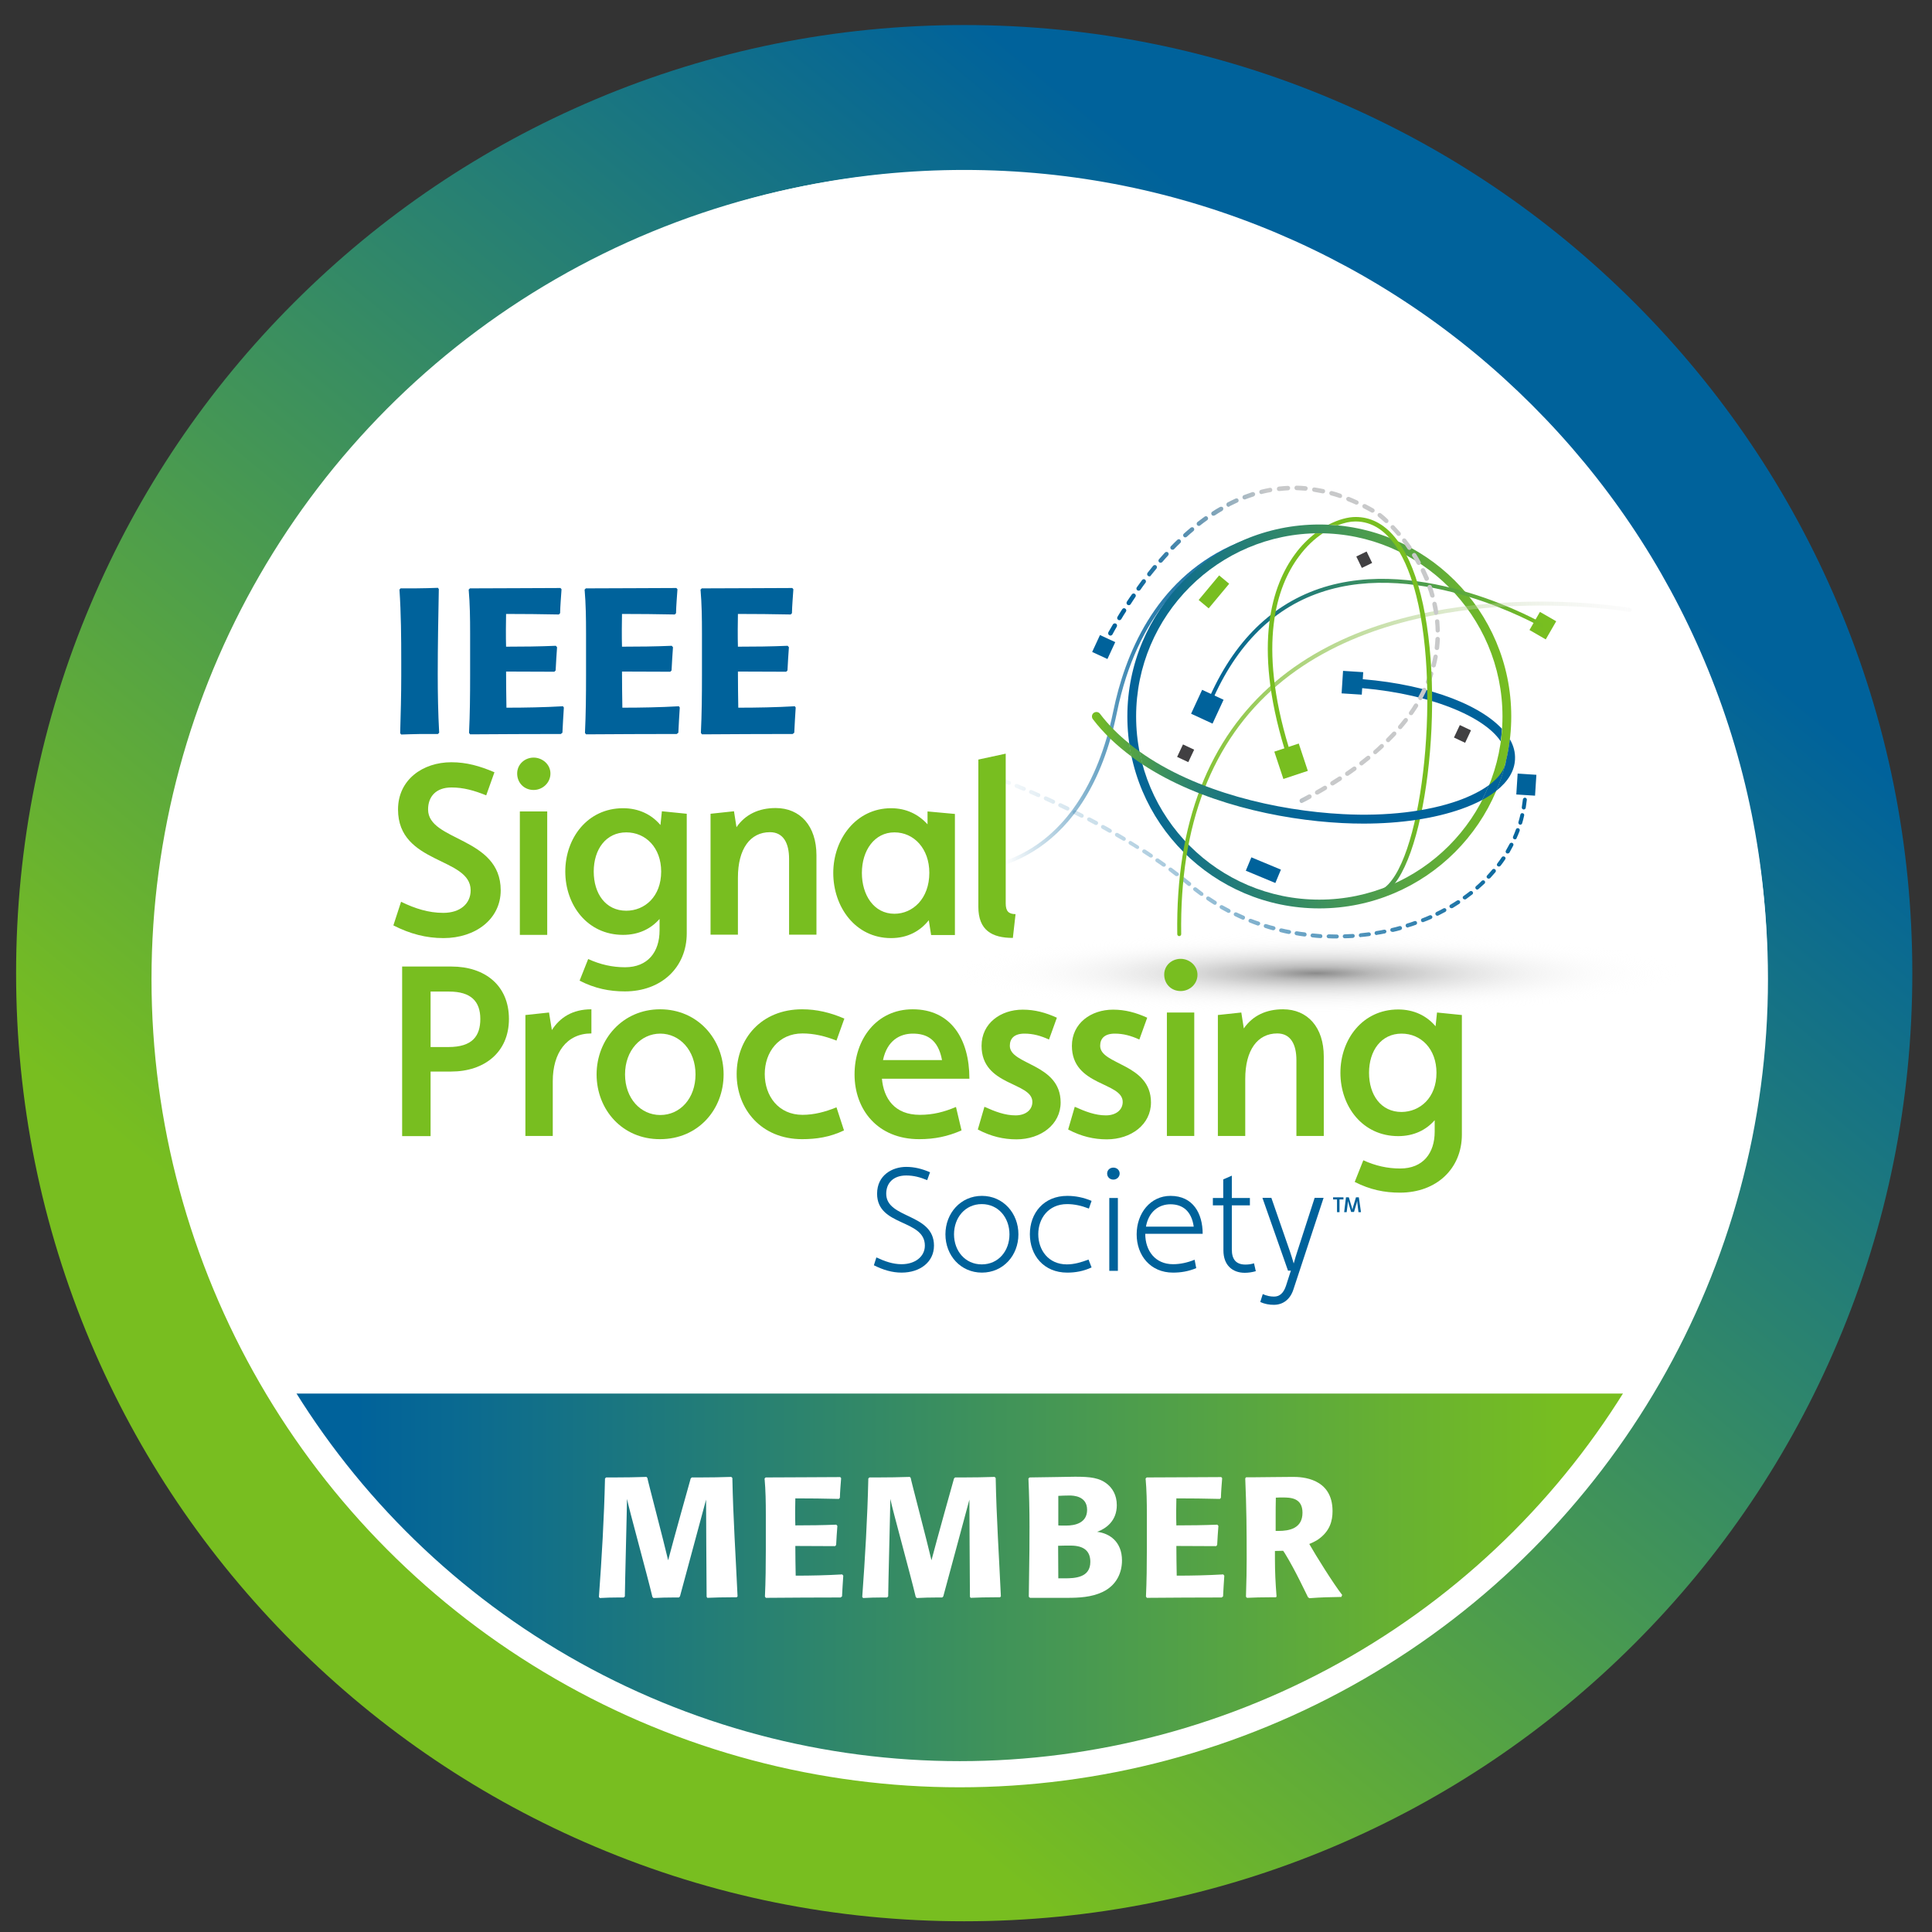<?xml version="1.0" encoding="utf-8"?>
<!-- Generator: Adobe Illustrator 27.1.1, SVG Export Plug-In . SVG Version: 6.00 Build 0)  -->
<svg version="1.1" xmlns="http://www.w3.org/2000/svg" xmlns:xlink="http://www.w3.org/1999/xlink" x="0px" y="0px"
	 viewBox="0 0 1080 1080" style="enable-background:new 0 0 1080 1080;" xml:space="preserve">
<rect x="0" y="0" width="1080" height="1080" fill="#333333" stroke="none"/>
<style type="text/css">
	.st0{fill:#FFFFFF;}
	.st1{fill:url(#SVGID_1_);}
	.st2{fill:url(#SVGID_00000009588577004847179760000005572134521017429180_);}
	.st3{fill:#00629B;}
	.st4{fill:#78BE20;}
	.st5{fill:none;}
	.st6{fill:url(#SVGID_00000111159473764410256920000006952070166341323665_);}
	.st7{fill:url(#SVGID_00000107566537392000410830000013420061612917022613_);}
	.st8{fill:url(#SVGID_00000085224064466424016660000013640509302646395053_);}
	.st9{opacity:0.5;fill:url(#SVGID_00000050640813593408976830000007337628246802390180_);}
	.st10{fill:url(#SVGID_00000098214779739985573600000004785025169250997398_);}
	.st11{fill:#414042;}
	.st12{fill:url(#SVGID_00000163032575577027448850000010589644384656267931_);}
	.st13{fill:url(#SVGID_00000157267888965578229150000003275002804189737348_);}
	.st14{fill:url(#SVGID_00000131336190172793209820000017680483826116723085_);}
	.st15{fill:url(#SVGID_00000054952090755180497370000004764461671182276015_);}
	.st16{fill:url(#SVGID_00000076593427908860185150000016518101045518151341_);}
	.st17{fill:url(#SVGID_00000045589689865604036990000000310422266354297497_);}
	.st18{fill:url(#SVGID_00000145754241559486579870000018127981461171681453_);}
	.st19{fill:url(#SVGID_00000026144172343273520480000006510246828199057086_);}
	.st20{fill:url(#SVGID_00000144297244276203382770000012939968342915315590_);}
	.st21{fill:url(#SVGID_00000132047342932197106740000018331619249800530324_);}
	.st22{fill:url(#SVGID_00000003796765431516383770000005424021973063781053_);}
	.st23{fill:url(#SVGID_00000127037994274205940520000006200576647800961977_);}
	.st24{fill:none;stroke:#FFFFFF;stroke-width:14.62;stroke-miterlimit:10;}
</style>
<g id="Layer_1">
	<circle class="st0" cx="536.5" cy="547.3" r="478.5"/>
	<linearGradient id="SVGID_1_" gradientUnits="userSpaceOnUse" x1="198.996" y1="904.995" x2="875.291" y2="904.995">
		<stop  offset="0" style="stop-color:#00629B"/>
		<stop  offset="1" style="stop-color:#78BE20"/>
	</linearGradient>
	<polygon class="st1" points="827,947 527,1031 239,935 135,779 975,779 	"/>
	
		<linearGradient id="SVGID_00000147942801372541269560000010774214531805147818_" gradientUnits="userSpaceOnUse" x1="804.527" y1="223.646" x2="300.528" y2="831.644">
		<stop  offset="0" style="stop-color:#00629B"/>
		<stop  offset="1" style="stop-color:#78BE20"/>
	</linearGradient>
	<path style="fill:url(#SVGID_00000147942801372541269560000010774214531805147818_);" d="M539,1074c-71.5,0-141-14-206.3-41.7
		c-63.1-26.7-119.8-64.9-168.5-113.6S77.3,813.4,50.6,750.3C23,684.9,9,615.5,9,544c0-71.5,14-141,41.7-206.3
		c26.7-63.1,64.9-119.8,113.6-168.5S269.6,82.3,332.7,55.6C398,28,467.4,14,539,14c71.5,0,141,14,206.3,41.7
		c63.1,26.7,119.8,64.9,168.5,113.6s86.9,105.4,113.6,168.5C1055,403,1069,472.4,1069,544c0,71.5-14,141-41.7,206.3
		c-26.7,63.1-64.9,119.8-113.6,168.5s-105.4,86.9-168.5,113.6C679.9,1060,610.5,1074,539,1074z M539,95
		c-60.6,0-119.4,11.9-174.8,35.3c-53.5,22.6-101.5,55-142.7,96.2s-73.6,89.3-96.2,142.7C101.9,424.6,90,483.4,90,544
		s11.9,119.4,35.3,174.8c22.6,53.5,55,101.5,96.2,142.7s89.3,73.6,142.7,96.2C419.6,981.1,478.4,993,539,993
		c60.6,0,119.4-11.9,174.8-35.3c53.5-22.6,101.5-55,142.7-96.2s73.6-89.3,96.2-142.7C976.1,663.4,988,604.6,988,544
		c0-60.6-11.9-119.4-35.3-174.8c-22.6-53.5-55-101.5-96.2-142.7s-89.3-73.6-142.7-96.2C658.4,106.9,599.6,95,539,95z"/>
	<g>
		<path class="st0" d="M411.8,892.9h-3.1c-4.9,0-8.4,0.1-13.3,0.3l-0.4-0.6c-0.1-17.9-0.3-42.8-0.3-54.3
			c-0.8,3.2-14.2,52.5-14.6,54.1l-0.6,0.6h-2.7c-4.3,0-7.3,0.1-11.5,0.3l-0.6-0.6c-2.9-12.3-13.2-49.5-14.2-54.8
			c0,3.9-1.2,50-1.2,54.5l-0.6,0.6h-3c-3.8,0-6.6,0.1-10.4,0.3l-0.5-0.6c1.6-22.1,2.9-43.8,3.4-66.2l0.6-0.6h4.8
			c6.6,0,11.2-0.1,17.8-0.3l0.5,0.6c-0.1,0.4,9.2,35.6,11.6,46c2.9-11.1,12.1-44,12.6-45.7l0.6-0.6h4.8c6.4,0,10.9-0.1,17.3-0.3
			l0.6,0.6c0.4,21.7,1.9,44.3,2.9,66.2L411.8,892.9z"/>
		<path class="st0" d="M471.4,880.8c-0.3,3.9-0.5,8-0.7,11.6l-0.8,0.6c-13.9,0-27.8,0.1-41.8,0.2l-0.5-0.7
			c0.4-8.7,0.5-17.5,0.5-26.3v-19.7c0-6.7-0.1-13.4-0.7-20l0.6-0.6c10.4,0,35.4-0.2,41.7-0.2l0.5,0.6c-0.3,3.9-0.6,7.3-0.7,11
			l-0.6,0.6c-8.2-0.2-16.2-0.3-24.3-0.3c0,1.8-0.1,4.4-0.1,7c0,3,0,6.1,0.1,8.1c7.7,0,15.3-0.1,22.9-0.4l0.6,0.7
			c-0.3,3.6-0.5,7.1-0.7,10.7l-0.6,0.6c-14-0.1-22.2-0.1-22.2-0.1c0,5.6,0.1,11.1,0.2,16.6c8.7,0,17.4-0.2,26-0.7L471.4,880.8z"/>
		<path class="st0" d="M559,892.9h-3.1c-4.9,0-8.4,0.1-13.3,0.3l-0.4-0.6c-0.1-17.9-0.3-42.8-0.3-54.3c-0.8,3.2-14.2,52.5-14.6,54.1
			l-0.6,0.6h-2.7c-4.3,0-7.3,0.1-11.5,0.3l-0.6-0.6c-2.9-12.3-13.2-49.5-14.2-54.8c0,3.9-1.2,50-1.2,54.5l-0.6,0.6h-3
			c-3.8,0-6.6,0.1-10.4,0.3l-0.5-0.6c1.6-22.1,2.9-43.8,3.4-66.2l0.6-0.6h4.8c6.6,0,11.2-0.1,17.8-0.3l0.5,0.6
			c-0.1,0.4,9.2,35.6,11.6,46c2.9-11.1,12.1-44,12.6-45.7l0.6-0.6h4.8c6.4,0,10.9-0.1,17.3-0.3l0.6,0.6c0.4,21.7,1.9,44.3,2.9,66.2
			L559,892.9z"/>
		<path class="st0" d="M575.1,892.6c0.4-24.6,0.4-32,0.4-39.3c0-8.9-0.2-17.9-0.6-26.8l0.6-0.6c4.6,0,22.5-0.4,25.4-0.4
			c8.5,0,13.8,0.5,18.3,4.3c2.6,2.2,5.1,5.9,5.1,11.6c0,8.8-6,13.1-11,14.9c6.9,0.8,13.9,5.5,13.9,16c0,6.7-2.9,13.8-10.8,17.6
			c-6.3,3-13.3,3.3-20,3.3h-20.6L575.1,892.6z M591.6,882.3h3.5c5.9,0,14.4-0.4,14.4-9.2c0-5.9-3.4-9.1-11-9.1c-2.1,0-4.9,0-7,0.1
			C591.5,867.5,591.6,876.2,591.6,882.3z M596.1,852.8c4.8,0,11.6-1.4,11.6-8.8c0-7.8-7.8-8-9.9-8s-4.2,0.1-6.2,0.2v16.5
			C591.6,852.8,593.8,852.8,596.1,852.8z"/>
		<path class="st0" d="M684.4,880.8c-0.3,3.9-0.5,8-0.7,11.6l-0.8,0.6c-13.9,0-27.8,0.1-41.8,0.2l-0.5-0.7
			c0.4-8.7,0.5-17.5,0.5-26.3v-19.7c0-6.7-0.1-13.4-0.7-20l0.6-0.6c10.4,0,35.4-0.2,41.7-0.2l0.5,0.6c-0.3,3.9-0.6,7.3-0.7,11
			l-0.6,0.6c-8.2-0.2-16.2-0.3-24.3-0.3c0,1.8-0.1,4.4-0.1,7c0,3,0,6.1,0.1,8.1c7.7,0,15.3-0.1,22.9-0.4l0.6,0.7
			c-0.3,3.6-0.5,7.1-0.7,10.7l-0.6,0.6c-14-0.1-22.2-0.1-22.2-0.1c0,5.6,0.1,11.1,0.2,16.6c8.7,0,17.4-0.2,26-0.7L684.4,880.8z"/>
		<path class="st0" d="M713.3,892.9h-3.8c-4.6,0-7.9,0.1-12.4,0.3l-0.6-0.6c0.3-9.4,0.4-15.3,0.4-21.2c0-16.6-0.1-28.4-0.8-45
			l0.5-0.6h5.2c4.8,0,14.2-0.2,21.1-0.2c4.6,0,22,0.5,22,19.1c0,5.4-1.4,11.4-8.4,16.1c-1.9,1.2-4,2-4.6,2.3
			c3.5,6.2,13.6,22.4,18.4,28.5l-0.5,1.1c-6.6,0.1-11.2,0.2-17.8,0.7l-0.8-0.5c-1-1.9-7-14.9-12.9-24.5l-1-1.5
			c-1.7,0-3.7,0.1-4.6,0.1v4.3c0,7.5,0.3,13.4,0.9,21.1L713.3,892.9z M713.1,855.8h1.5c6.2,0,13.5-1.4,13.5-10.2
			c0-8.3-6.7-8.5-11-8.5c-1.4,0-2.5,0-3.9,0.1c-0.1,4.2-0.1,7-0.1,11.1V855.8z"/>
	</g>
	<g>
		
			<rect x="847.4" y="433.4" transform="matrix(-6.394842e-02 0.998 -0.998 -6.394842e-02 1345.571 -384.875)" class="st3" width="11.7" height="10.5"/>
		
			<rect x="856.6" y="344.6" transform="matrix(-0.5 0.866 -0.866 -0.5 1596.656 -222.218)" class="st4" width="11.7" height="10.5"/>
		<path class="st5" d="M841.8,425.5c-0.2,0.9-0.4,1.7-0.6,2.6C841.5,427.2,841.7,426.4,841.8,425.5z"/>
		<g>
			
				<linearGradient id="SVGID_00000150812541805368700830000002207465698365191097_" gradientUnits="userSpaceOnUse" x1="610.389" y1="396.761" x2="846.974" y2="396.761">
				<stop  offset="0" style="stop-color:#78BE20"/>
				<stop  offset="6.368811e-02" style="stop-color:#5FAB3A"/>
				<stop  offset="0.165" style="stop-color:#3D915D"/>
				<stop  offset="0.269" style="stop-color:#227C78"/>
				<stop  offset="0.373" style="stop-color:#0F6E8C"/>
				<stop  offset="0.478" style="stop-color:#046597"/>
				<stop  offset="0.587" style="stop-color:#00629B"/>
				<stop  offset="1" style="stop-color:#00629B"/>
			</linearGradient>
			<path style="fill:url(#SVGID_00000150812541805368700830000002207465698365191097_);" d="M754.6,379.2c-1.4-0.1-2.5,1-2.6,2.4
				c-0.1,1.4,1,2.5,2.4,2.6c40,2.1,74.3,14.9,84.5,30.2c0.3-2.3,0.6-4.7,0.7-7C825.7,392.5,793.5,381.2,754.6,379.2z"/>
			
				<linearGradient id="SVGID_00000005248152495351662730000015862379715381154970_" gradientUnits="userSpaceOnUse" x1="525.907" y1="391.404" x2="737.576" y2="391.404">
				<stop  offset="0.17" style="stop-color:#00629B;stop-opacity:0"/>
				<stop  offset="0.521" style="stop-color:#00629B;stop-opacity:0.8"/>
				<stop  offset="1" style="stop-color:#00629B"/>
			</linearGradient>
			<path style="fill:url(#SVGID_00000005248152495351662730000015862379715381154970_);" d="M535.2,487.9c-5.1,0-8.2-0.5-8.4-0.5
				c-0.6-0.1-1-0.7-0.9-1.3s0.7-1,1.3-0.9c0.2,0,18.9,3.2,39.8-6c27.7-12.1,46.8-40.3,55.3-81.5c6.4-31.3,23-72.7,65.5-92.5
				c25.5-11.9,48.5-10.3,48.7-10.3c0.6,0,1.1,0.6,1,1.2c0,0.6-0.6,1.1-1.2,1c-0.2,0-22.8-1.5-47.7,10.1
				c-23,10.7-52.8,35.3-64.2,90.9C607.7,479.6,555.7,487.9,535.2,487.9z"/>
			
				<linearGradient id="SVGID_00000108302345676664805280000002065697301497066652_" gradientUnits="userSpaceOnUse" x1="630.147" y1="400.497" x2="844.811" y2="400.497">
				<stop  offset="0" style="stop-color:#00629B"/>
				<stop  offset="1" style="stop-color:#78BE20"/>
			</linearGradient>
			<path style="fill:url(#SVGID_00000108302345676664805280000002065697301497066652_);" d="M737.5,507.8
				c-59.2,0-107.3-48.1-107.3-107.3s48.1-107.3,107.3-107.3c59.2,0,107.3,48.1,107.3,107.3S796.7,507.8,737.5,507.8z M737.5,298.1
				c-56.4,0-102.4,45.9-102.4,102.4S681,502.9,737.5,502.9c56.4,0,102.4-45.9,102.4-102.4S793.9,298.1,737.5,298.1z"/>
			
				<radialGradient id="SVGID_00000031208013292312296920000017924122488906330035_" cx="-2012.315" cy="30.912" r="47.946" gradientTransform="matrix(4.385 0 0 0.491 9559.901 528.875)" gradientUnits="userSpaceOnUse">
				<stop  offset="0" style="stop-color:#181818"/>
				<stop  offset="0.142" style="stop-color:#717171"/>
				<stop  offset="0.213" style="stop-color:#848484;stop-opacity:0.918"/>
				<stop  offset="0.392" style="stop-color:#B0B0B0;stop-opacity:0.709"/>
				<stop  offset="0.565" style="stop-color:#D2D2D2;stop-opacity:0.508"/>
				<stop  offset="0.728" style="stop-color:#EBEBEB;stop-opacity:0.317"/>
				<stop  offset="0.877" style="stop-color:#FAFAFA;stop-opacity:0.143"/>
				<stop  offset="1" style="stop-color:#FFFFFF;stop-opacity:0"/>
			</radialGradient>
			
				<ellipse style="opacity:0.5;fill:url(#SVGID_00000031208013292312296920000017924122488906330035_);" cx="735.7" cy="544" rx="210.2" ry="23.5"/>
			
				<linearGradient id="SVGID_00000147214159345302715090000016656013053369278360_" gradientUnits="userSpaceOnUse" x1="673.833" y1="360.08" x2="863.573" y2="360.08">
				<stop  offset="0" style="stop-color:#00629B"/>
				<stop  offset="1" style="stop-color:#78BE20"/>
			</linearGradient>
			<path style="fill:url(#SVGID_00000147214159345302715090000016656013053369278360_);" d="M674.9,396.5c-0.1,0-0.3,0-0.4-0.1
				c-0.6-0.2-0.8-0.9-0.6-1.4c13.8-34.1,35.2-56.2,63.5-65.9c57.5-19.6,124.9,19.3,125.6,19.7c0.5,0.3,0.7,1,0.4,1.5
				c-0.3,0.5-1,0.7-1.5,0.4c-0.7-0.4-67.3-38.8-123.8-19.5c-27.7,9.4-48.7,31.2-62.2,64.6C675.8,396.3,675.4,396.5,674.9,396.5z"/>
			
				<rect x="667.8" y="388.2" transform="matrix(-0.42 0.908 -0.908 -0.42 1316.947 -52.154)" class="st3" width="14.7" height="13.2"/>
			
				<rect x="814" y="406.7" transform="matrix(-0.426 0.905 -0.905 -0.426 1537.123 -155.156)" class="st11" width="7.7" height="6.9"/>
			
				<rect x="659.2" y="417.6" transform="matrix(-0.426 0.905 -0.905 -0.426 1326.286 0.399)" class="st11" width="7.7" height="6.9"/>
			
				<rect x="759.1" y="309.7" transform="matrix(0.436 0.9 -0.9 0.436 711.704 -509.928)" class="st11" width="7.1" height="6.4"/>
			
				<rect x="713.9" y="418.5" transform="matrix(0.315 0.949 -0.949 0.315 898.293 -393.679)" class="st4" width="16.1" height="14.4"/>
			
				<rect x="669.7" y="326.8" transform="matrix(0.64 -0.768 0.768 0.64 -9.533 640.577)" class="st4" width="17.9" height="7.3"/>
			
				<rect x="697.9" y="482.3" transform="matrix(0.923 0.384 -0.384 0.923 240.561 -233.902)" class="st3" width="17.9" height="8.1"/>
			
				<linearGradient id="SVGID_00000147194535590437834740000007224766916819996601_" gradientUnits="userSpaceOnUse" x1="550.284" y1="478.215" x2="853.934" y2="478.215">
				<stop  offset="0" style="stop-color:#00629B;stop-opacity:0"/>
				<stop  offset="1" style="stop-color:#00629B"/>
			</linearGradient>
			<path style="fill:url(#SVGID_00000147194535590437834740000007224766916819996601_);" d="M746.7,524.6c-1.3,0-2.7,0-4-0.1
				c-0.6,0-1.1-0.5-1.1-1.1c0-0.6,0.5-1,1.2-1.1c1.3,0,2.6,0.1,4,0.1l0.5,0c0,0,0,0,0,0c0.6,0,1.1,0.5,1.1,1.1
				c0,0.6-0.5,1.1-1.1,1.1L746.7,524.6z M751.7,524.5c-0.6,0-1.1-0.5-1.1-1.1c0-0.6,0.5-1.1,1.1-1.1c1.5-0.1,3-0.1,4.4-0.2
				c0.6-0.1,1.2,0.4,1.2,1c0,0.6-0.4,1.1-1,1.2C754.8,524.4,753.2,524.5,751.7,524.5C751.7,524.5,751.7,524.5,751.7,524.5z
				 M738.2,524.4C738.2,524.4,738.2,524.4,738.2,524.4c-1.6-0.1-3.1-0.2-4.6-0.4c-0.6-0.1-1.1-0.6-1-1.2c0.1-0.6,0.6-1,1.2-1
				c1.5,0.1,3,0.3,4.4,0.4c0.6,0,1.1,0.6,1,1.2C739.3,523.9,738.8,524.4,738.2,524.4z M760.7,523.9c-0.6,0-1.1-0.4-1.1-1
				c-0.1-0.6,0.4-1.1,1-1.2c1.5-0.2,3-0.3,4.4-0.5c0.6-0.1,1.2,0.3,1.3,0.9c0.1,0.6-0.3,1.2-1,1.2c-1.5,0.2-3,0.4-4.5,0.5
				C760.7,523.9,760.7,523.9,760.7,523.9z M729.3,523.5c0,0-0.1,0-0.2,0c-1.5-0.2-3-0.4-4.5-0.7c-0.6-0.1-1-0.7-0.9-1.3
				c0.1-0.6,0.7-1,1.3-0.9c1.5,0.2,2.9,0.5,4.4,0.6c0.6,0.1,1,0.6,1,1.2C730.4,523.1,729.9,523.5,729.3,523.5z M769.5,522.7
				c-0.5,0-1-0.4-1.1-0.9c-0.1-0.6,0.3-1.2,0.9-1.3c1.5-0.2,2.9-0.5,4.4-0.8c0.6-0.1,1.2,0.3,1.3,0.8c0.1,0.6-0.3,1.2-0.9,1.3
				c-1.5,0.3-3,0.6-4.4,0.8C769.7,522.7,769.6,522.7,769.5,522.7z M720.5,522.1c-0.1,0-0.2,0-0.2,0c-1.5-0.3-2.9-0.6-4.4-1
				c-0.6-0.1-1-0.7-0.8-1.3c0.1-0.6,0.7-0.9,1.4-0.8c1.4,0.3,2.9,0.7,4.3,0.9c0.6,0.1,1,0.7,0.9,1.3
				C721.5,521.7,721,522.1,720.5,522.1z M778.3,520.9c-0.5,0-1-0.3-1.1-0.8c-0.1-0.6,0.2-1.2,0.8-1.3c1.4-0.3,2.9-0.7,4.3-1.1
				c0.6-0.2,1.2,0.2,1.4,0.8c0.2,0.6-0.2,1.2-0.8,1.4c-1.4,0.4-2.9,0.8-4.4,1.1C778.5,520.9,778.4,520.9,778.3,520.9z M711.8,520
				c-0.1,0-0.2,0-0.3,0c-1.5-0.4-2.9-0.8-4.3-1.3c-0.6-0.2-0.9-0.8-0.7-1.4c0.2-0.6,0.8-0.9,1.4-0.7c1.4,0.4,2.8,0.9,4.3,1.2
				c0.6,0.2,0.9,0.8,0.8,1.3C712.7,519.7,712.3,520,711.8,520z M786.9,518.5c-0.5,0-0.9-0.3-1.1-0.8c-0.2-0.6,0.1-1.2,0.7-1.4
				c1.4-0.4,2.8-0.9,4.2-1.4c0.6-0.2,1.2,0.1,1.4,0.7c0.2,0.6-0.1,1.2-0.7,1.4c-1.4,0.5-2.8,1-4.3,1.4
				C787.2,518.5,787.1,518.5,786.9,518.5z M703.2,517.4c-0.1,0-0.3,0-0.4-0.1c-1.4-0.5-2.8-1-4.2-1.6c-0.6-0.2-0.9-0.9-0.6-1.4
				c0.2-0.6,0.9-0.8,1.5-0.6c1.4,0.5,2.8,1.1,4.2,1.5c0.6,0.2,0.9,0.8,0.7,1.4C704.1,517.1,703.7,517.4,703.2,517.4z M795.4,515.5
				c-0.4,0-0.9-0.3-1-0.7c-0.2-0.6,0-1.2,0.6-1.4c1.4-0.5,2.7-1.1,4.1-1.7c0.6-0.3,1.2,0,1.5,0.5c0.3,0.6,0,1.2-0.6,1.5
				c-1.4,0.6-2.8,1.2-4.2,1.7C795.7,515.5,795.5,515.5,795.4,515.5z M694.9,514.1c-0.2,0-0.3,0-0.5-0.1c-1.4-0.6-2.7-1.2-4.1-1.9
				c-0.6-0.3-0.8-0.9-0.5-1.5c0.3-0.5,0.9-0.8,1.5-0.5c1.3,0.6,2.7,1.2,4,1.8c0.6,0.2,0.8,0.9,0.6,1.4
				C695.7,513.9,695.3,514.1,694.9,514.1z M803.5,511.9c-0.4,0-0.8-0.2-1-0.6c-0.3-0.5-0.1-1.2,0.5-1.5c1.3-0.6,2.6-1.3,3.9-2
				c0.5-0.3,1.2-0.1,1.5,0.4c0.3,0.5,0.1,1.2-0.4,1.5c-1.3,0.7-2.7,1.4-4,2.1C803.9,511.9,803.7,511.9,803.5,511.9z M686.8,510.3
				c-0.2,0-0.4,0-0.5-0.1c-1.3-0.7-2.6-1.4-4-2.2c-0.5-0.3-0.7-1-0.4-1.5c0.3-0.5,1-0.7,1.5-0.4c1.3,0.7,2.6,1.4,3.9,2.1
				c0.5,0.3,0.8,1,0.5,1.5C687.6,510.1,687.2,510.3,686.8,510.3z M811.4,507.7c-0.4,0-0.7-0.2-1-0.5c-0.3-0.5-0.2-1.2,0.4-1.5
				c1.3-0.8,2.5-1.5,3.7-2.3c0.5-0.3,1.2-0.2,1.6,0.3c0.3,0.5,0.2,1.2-0.3,1.5c-1.3,0.8-2.5,1.6-3.8,2.4
				C811.8,507.6,811.6,507.7,811.4,507.7z M679.1,505.8c-0.2,0-0.4-0.1-0.6-0.2c-1.3-0.8-2.5-1.6-3.8-2.5c-0.5-0.3-0.6-1-0.3-1.5
				c0.4-0.5,1-0.6,1.6-0.3c1.2,0.8,2.5,1.6,3.7,2.4c0.5,0.3,0.7,1,0.3,1.5C679.8,505.7,679.5,505.8,679.1,505.8z M818.8,502.8
				c-0.3,0-0.7-0.2-0.9-0.4c-0.4-0.5-0.3-1.2,0.2-1.5c1.2-0.9,2.4-1.7,3.5-2.6c0.5-0.4,1.2-0.3,1.6,0.2c0.4,0.5,0.3,1.2-0.2,1.5
				c-1.2,0.9-2.4,1.8-3.6,2.7C819.3,502.7,819.1,502.8,818.8,502.8z M671.7,500.8c-0.2,0-0.5-0.1-0.7-0.2c-1.2-0.9-2.4-1.8-3.6-2.7
				c-0.5-0.4-0.6-1.1-0.2-1.5c0.4-0.5,1.1-0.5,1.6-0.2c1.2,0.9,2.3,1.8,3.5,2.7c0.5,0.4,0.6,1.1,0.2,1.5
				C672.4,500.7,672.1,500.8,671.7,500.8z M825.8,497.3c-0.3,0-0.6-0.1-0.8-0.4c-0.4-0.5-0.4-1.1,0.1-1.5c1.1-1,2.2-1.9,3.2-3
				c0.4-0.4,1.2-0.4,1.6,0c0.4,0.4,0.4,1.1,0,1.5c-1.1,1-2.2,2-3.3,3C826.3,497.2,826.1,497.3,825.8,497.3z M664.7,495.3
				c-0.3,0-0.5-0.1-0.7-0.3c-1.1-0.9-2.3-1.9-3.4-2.8c-0.5-0.4-0.6-1.1-0.2-1.5c0.4-0.5,1.1-0.5,1.6-0.2c1.2,0.9,2.3,1.9,3.5,2.8
				c0.5,0.4,0.5,1.1,0.1,1.5C665.4,495.2,665.1,495.3,664.7,495.3z M832.2,491.2c-0.3,0-0.5-0.1-0.8-0.3c-0.5-0.4-0.5-1.1-0.1-1.5
				c1-1.1,2-2.2,2.9-3.3c0.4-0.5,1.1-0.5,1.6-0.1c0.5,0.4,0.5,1.1,0.2,1.5c-1,1.1-2,2.3-3,3.4C832.8,491,832.5,491.2,832.2,491.2z
				 M657.8,489.8c-0.2,0-0.5-0.1-0.7-0.2c-1.2-0.9-2.4-1.8-3.5-2.7c-0.5-0.4-0.6-1.1-0.2-1.5c0.4-0.5,1.1-0.6,1.6-0.2
				c1.2,0.9,2.4,1.8,3.6,2.7c0.5,0.4,0.6,1.1,0.2,1.5C658.4,489.6,658.1,489.8,657.8,489.8z M650.6,484.5c-0.2,0-0.5-0.1-0.7-0.2
				c-1.2-0.9-2.4-1.7-3.6-2.5c-0.5-0.3-0.6-1-0.3-1.5c0.4-0.5,1.1-0.6,1.6-0.3c1.2,0.8,2.4,1.7,3.7,2.6c0.5,0.4,0.6,1,0.2,1.5
				C651.3,484.3,651,484.5,650.6,484.5z M837.9,484.4c-0.2,0-0.5-0.1-0.7-0.2c-0.5-0.4-0.6-1-0.2-1.5c0.9-1.2,1.7-2.3,2.5-3.5
				c0.3-0.5,1-0.6,1.6-0.3c0.5,0.3,0.7,1,0.3,1.5c-0.8,1.2-1.7,2.5-2.6,3.6C838.6,484.2,838.3,484.4,837.9,484.4z M643.3,479.4
				c-0.2,0-0.4-0.1-0.6-0.2c-1.2-0.8-2.5-1.6-3.7-2.4c-0.5-0.3-0.7-1-0.3-1.5c0.3-0.5,1-0.6,1.6-0.3c1.2,0.8,2.5,1.6,3.7,2.5
				c0.5,0.3,0.6,1,0.3,1.5C644,479.3,643.6,479.4,643.3,479.4z M842.8,477.1c-0.2,0-0.4,0-0.6-0.1c-0.5-0.3-0.7-1-0.4-1.5
				c0.7-1.2,1.4-2.5,2.1-3.8c0.3-0.5,0.9-0.8,1.5-0.5c0.6,0.3,0.8,0.9,0.5,1.5c-0.7,1.3-1.4,2.6-2.1,3.9
				C843.6,476.9,843.2,477.1,842.8,477.1z M635.8,474.6c-0.2,0-0.4-0.1-0.6-0.2c-1.3-0.8-2.5-1.6-3.8-2.3c-0.5-0.3-0.7-1-0.4-1.5
				c0.3-0.5,1-0.7,1.5-0.3c1.3,0.8,2.5,1.6,3.8,2.4c0.5,0.3,0.7,1,0.3,1.5C636.5,474.4,636.2,474.6,635.8,474.6z M628.2,470
				c-0.2,0-0.4-0.1-0.6-0.2c-1.3-0.8-2.6-1.5-3.8-2.2c-0.5-0.3-0.7-1-0.4-1.5c0.3-0.5,1-0.7,1.5-0.4c1.3,0.7,2.6,1.5,3.9,2.3
				c0.5,0.3,0.7,1,0.4,1.5C629,469.8,628.6,470,628.2,470z M846.8,469.2c-0.1,0-0.3,0-0.4-0.1c-0.6-0.2-0.8-0.9-0.6-1.4
				c0.6-1.3,1.1-2.7,1.6-4c0.2-0.6,0.8-0.9,1.4-0.7c0.6,0.2,0.9,0.8,0.7,1.4c-0.5,1.4-1.1,2.8-1.7,4.1
				C847.7,469,847.3,469.2,846.8,469.2z M620.5,465.5c-0.2,0-0.4,0-0.6-0.1c-1.3-0.7-2.6-1.5-3.9-2.2c-0.5-0.3-0.7-1-0.4-1.5
				c0.3-0.5,1-0.7,1.5-0.4c1.3,0.7,2.6,1.4,3.9,2.2c0.5,0.3,0.7,1,0.4,1.5C621.2,465.3,620.9,465.5,620.5,465.5z M612.7,461.2
				c-0.2,0-0.4,0-0.5-0.1c-1.3-0.7-2.6-1.4-3.9-2.1c-0.5-0.3-0.8-0.9-0.5-1.5c0.3-0.5,1-0.7,1.5-0.5c1.3,0.7,2.6,1.4,4,2.1
				c0.5,0.3,0.7,1,0.4,1.5C613.4,461,613.1,461.2,612.7,461.2z M849.9,461c-0.1,0-0.2,0-0.3,0c-0.6-0.2-0.9-0.8-0.8-1.4
				c0.4-1.4,0.8-2.8,1.1-4.2c0.1-0.6,0.7-1,1.3-0.8c0.6,0.1,1,0.7,0.8,1.3c-0.3,1.5-0.7,2.9-1.1,4.3
				C850.8,460.7,850.3,461,849.9,461z M604.7,457.1c-0.2,0-0.4,0-0.5-0.1c-1.3-0.7-2.7-1.3-4-2c-0.6-0.3-0.8-0.9-0.5-1.5
				c0.3-0.5,1-0.8,1.5-0.5c1.3,0.7,2.7,1.3,4,2c0.5,0.3,0.8,0.9,0.5,1.5C605.5,456.9,605.1,457.1,604.7,457.1z M596.7,453.1
				c-0.2,0-0.3,0-0.5-0.1c-1.4-0.7-2.7-1.3-4-1.9c-0.6-0.3-0.8-0.9-0.5-1.5c0.3-0.5,0.9-0.8,1.5-0.5c1.3,0.6,2.7,1.3,4,1.9
				c0.6,0.3,0.8,0.9,0.5,1.5C597.5,452.9,597.2,453.1,596.7,453.1z M851.8,452.5c-0.1,0-0.1,0-0.2,0c-0.6-0.1-1-0.7-0.9-1.3
				c0.2-1.4,0.4-2.8,0.6-4.3c0.1-0.6,0.6-1,1.2-1c0.6,0.1,1.1,0.6,1,1.2c-0.2,1.5-0.4,3-0.6,4.4
				C852.8,452.1,852.4,452.5,851.8,452.5z M588.7,449.3c-0.2,0-0.3,0-0.5-0.1c-1.4-0.6-2.7-1.3-4.1-1.9c-0.6-0.3-0.8-0.9-0.5-1.5
				c0.3-0.6,0.9-0.8,1.5-0.5c1.3,0.6,2.7,1.2,4.1,1.9c0.6,0.3,0.8,0.9,0.5,1.5C589.5,449.1,589.1,449.3,588.7,449.3z M580.5,445.6
				c-0.2,0-0.3,0-0.5-0.1c-1.4-0.6-2.8-1.2-4.1-1.8c-0.6-0.2-0.8-0.9-0.6-1.4c0.2-0.6,0.9-0.8,1.5-0.6c1.3,0.6,2.7,1.2,4.1,1.8
				c0.6,0.2,0.8,0.9,0.6,1.4C581.3,445.4,580.9,445.6,580.5,445.6z M852.8,443.8C852.7,443.8,852.7,443.8,852.8,443.8
				c-0.7,0-1.1-0.5-1.1-1.1c0-0.5,0-1.1,0.1-1.6c0-0.6,0.5-1.1,1.1-1.1c0,0,0,0,0,0c0.6,0,1.1,0.5,1.1,1.1c0,0.6,0,1.1-0.1,1.7
				C853.8,443.3,853.3,443.8,852.8,443.8z M572.3,442.1c-0.1,0-0.3,0-0.4-0.1c-1.4-0.6-2.8-1.2-4.1-1.7c-0.6-0.2-0.8-0.9-0.6-1.4
				c0.2-0.6,0.9-0.8,1.5-0.6c1.3,0.5,2.7,1.1,4.1,1.7c0.6,0.2,0.8,0.9,0.6,1.4C573.1,441.8,572.7,442.1,572.3,442.1z M564,438.7
				c-0.1,0-0.3,0-0.4-0.1c-1.5-0.6-2.9-1.1-4.2-1.6c-0.6-0.2-0.9-0.9-0.6-1.4s0.9-0.8,1.5-0.6c1.3,0.5,2.7,1,4.2,1.6
				c0.6,0.2,0.8,0.9,0.6,1.4C564.9,438.5,564.4,438.7,564,438.7z M555.6,435.5c-0.1,0-0.3,0-0.4-0.1c-2.7-1-4.2-1.5-4.2-1.5
				c-0.6-0.2-0.9-0.8-0.7-1.4c0.2-0.6,0.8-0.9,1.4-0.7c0,0,1.5,0.5,4.3,1.5c0.6,0.2,0.9,0.8,0.7,1.4
				C556.5,435.2,556.1,435.5,555.6,435.5z"/>
			
				<linearGradient id="SVGID_00000126284137626486986070000009325547647534558871_" gradientUnits="userSpaceOnUse" x1="658.091" y1="429.768" x2="912.028" y2="429.768">
				<stop  offset="0" style="stop-color:#78BE20"/>
				<stop  offset="1" style="stop-color:#DDDDDE;stop-opacity:0.1"/>
			</linearGradient>
			<path style="fill:url(#SVGID_00000126284137626486986070000009325547647534558871_);" d="M659.2,523.3c-0.6,0-1.1-0.5-1.1-1.1
				c-0.9-61.9,17.5-109.3,54.6-140.9c73.5-62.6,197.1-41.7,198.4-41.5c0.6,0.1,1,0.7,0.9,1.3c-0.1,0.6-0.7,1-1.3,0.9
				c-1.2-0.2-123.9-20.9-196.6,41c-36.6,31.2-54.7,78-53.8,139.2C660.3,522.8,659.8,523.3,659.2,523.3
				C659.2,523.3,659.2,523.3,659.2,523.3z"/>
			
				<rect x="749.7" y="376" transform="matrix(-6.394842e-02 0.998 -0.998 -6.394842e-02 1185.239 -348.414)" class="st3" width="12.6" height="11.3"/>
			
				<linearGradient id="SVGID_00000163782413726277353860000006720007347110995607_" gradientUnits="userSpaceOnUse" x1="487.003" y1="68.744" x2="665.802" y2="72.687" gradientTransform="matrix(1.103 0.191 0.191 1.189 3.472 150.905)">
				<stop  offset="0.39" style="stop-color:#00629B"/>
				<stop  offset="0.843" style="stop-color:#C8C9CA"/>
				<stop  offset="1" style="stop-color:#C8C9CA"/>
			</linearGradient>
			<path style="fill:url(#SVGID_00000163782413726277353860000006720007347110995607_);" d="M727.7,448.9c-0.4,0-0.9-0.2-1.1-0.7
				c-0.3-0.6-0.1-1.4,0.5-1.7c1.5-0.8,2.9-1.5,4.3-2.3c0.6-0.3,1.4-0.1,1.7,0.5c0.3,0.6,0.1,1.3-0.5,1.7c-1.4,0.8-2.9,1.6-4.4,2.3
				C728,448.8,727.8,448.9,727.7,448.9z M736.3,444.2c-0.4,0-0.9-0.2-1.1-0.6c-0.3-0.6-0.1-1.3,0.5-1.7c1.4-0.8,2.9-1.6,4.3-2.5
				c0.6-0.4,1.3-0.2,1.7,0.4c0.4,0.6,0.2,1.3-0.4,1.7c-1.4,0.8-2.8,1.7-4.3,2.5C736.8,444.1,736.6,444.2,736.3,444.2z M744.9,439.1
				c-0.4,0-0.8-0.2-1.1-0.6c-0.4-0.6-0.2-1.3,0.4-1.7c1.4-0.9,2.8-1.8,4.1-2.6c0.6-0.4,1.3-0.2,1.7,0.4c0.4,0.6,0.2,1.3-0.4,1.7
				c-1.4,0.9-2.8,1.8-4.2,2.7C745.3,439,745.1,439.1,744.9,439.1z M753.1,433.7c-0.4,0-0.8-0.2-1-0.5c-0.4-0.6-0.2-1.3,0.3-1.7
				c1.4-0.9,2.7-1.9,4-2.8c0.6-0.4,1.3-0.3,1.7,0.3c0.4,0.6,0.3,1.3-0.3,1.7c-1.3,1-2.7,1.9-4.1,2.9
				C753.6,433.6,753.4,433.7,753.1,433.7z M761.1,427.9c-0.4,0-0.7-0.2-1-0.5c-0.4-0.5-0.3-1.3,0.2-1.7c1.3-1,2.6-2,3.8-3
				c0.5-0.4,1.3-0.4,1.7,0.2c0.4,0.5,0.4,1.3-0.2,1.7c-1.3,1-2.6,2.1-3.9,3.1C761.7,427.8,761.4,427.9,761.1,427.9z M768.8,421.6
				c-0.3,0-0.7-0.1-0.9-0.4c-0.4-0.5-0.4-1.3,0.1-1.7c1.3-1.1,2.5-2.2,3.6-3.3c0.5-0.5,1.3-0.4,1.7,0.1c0.5,0.5,0.4,1.3-0.1,1.7
				c-1.2,1.1-2.4,2.2-3.7,3.3C769.4,421.5,769.1,421.6,768.8,421.6z M776,414.9c-0.3,0-0.6-0.1-0.9-0.4c-0.5-0.5-0.5-1.3,0-1.7
				c1.2-1.2,2.3-2.4,3.4-3.5c0.5-0.5,1.2-0.5,1.7-0.1c0.5,0.5,0.5,1.2,0.1,1.7c-1.1,1.2-2.3,2.4-3.5,3.6
				C776.7,414.8,776.4,414.9,776,414.9z M782.7,407.6c-0.3,0-0.6-0.1-0.8-0.3c-0.5-0.4-0.6-1.2-0.1-1.7c1.1-1.3,2.1-2.5,3.1-3.8
				c0.4-0.5,1.2-0.6,1.7-0.2c0.5,0.4,0.6,1.2,0.2,1.7c-1,1.3-2.1,2.6-3.2,3.9C783.4,407.5,783.1,407.6,782.7,407.6z M788.8,399.8
				c-0.2,0-0.5-0.1-0.7-0.2c-0.6-0.4-0.7-1.2-0.3-1.7c1-1.4,1.9-2.7,2.7-4.1c0.4-0.6,1.1-0.8,1.7-0.4c0.6,0.4,0.8,1.1,0.4,1.7
				c-0.9,1.4-1.8,2.8-2.8,4.2C789.6,399.6,789.2,399.8,788.8,399.8z M794,391.4c-0.2,0-0.4,0-0.6-0.2c-0.6-0.3-0.8-1.1-0.5-1.7
				c0.8-1.4,1.5-2.9,2.2-4.3c0.3-0.6,1-0.9,1.6-0.6c0.6,0.3,0.9,1,0.6,1.6c-0.7,1.5-1.5,3-2.3,4.5
				C794.9,391.2,794.5,391.4,794,391.4z M798.3,382.5c-0.2,0-0.3,0-0.5-0.1c-0.6-0.3-0.9-1-0.7-1.6c0.6-1.5,1.2-3,1.7-4.6
				c0.2-0.6,0.9-1,1.6-0.8c0.6,0.2,1,0.9,0.8,1.6c-0.5,1.6-1.1,3.2-1.7,4.7C799.3,382.2,798.8,382.5,798.3,382.5z M801.4,373.1
				c-0.1,0-0.2,0-0.3,0c-0.7-0.2-1.1-0.8-0.9-1.5c0.4-1.6,0.8-3.2,1.1-4.7c0.1-0.7,0.8-1.1,1.4-1c0.7,0.1,1.1,0.8,1,1.4
				c-0.3,1.6-0.7,3.3-1.1,4.9C802.5,372.8,802,373.1,801.4,373.1z M803.2,363.4c0,0-0.1,0-0.1,0c-0.7-0.1-1.2-0.7-1.1-1.4
				c0.2-1.6,0.3-3.2,0.4-4.8c0-0.7,0.6-1.2,1.3-1.2c0.7,0,1.2,0.6,1.2,1.3c-0.1,1.7-0.2,3.3-0.4,5
				C804.4,363,803.9,363.4,803.2,363.4z M616.7,362.8c-0.2,0-0.4,0-0.6-0.1c-0.6-0.3-0.8-1.1-0.5-1.7l1.6-3.1
				c0.3-0.6,1.1-0.8,1.7-0.5c0.6,0.3,0.8,1.1,0.5,1.7l-1.6,3.1C617.6,362.5,617.2,362.8,616.7,362.8z M620.7,355.3
				c-0.2,0-0.4,0-0.6-0.2c-0.6-0.3-0.8-1.1-0.5-1.7c0.8-1.4,1.6-2.8,2.5-4.3c0.3-0.6,1.1-0.8,1.7-0.5c0.6,0.3,0.8,1.1,0.5,1.7
				c-0.9,1.5-1.7,3-2.4,4.3C621.6,355.1,621.2,355.3,620.7,355.3z M803.7,353.6c-0.7,0-1.2-0.5-1.2-1.2c0-1.6-0.1-3.2-0.3-4.9
				c-0.1-0.7,0.4-1.3,1.1-1.3c0.7-0.1,1.3,0.4,1.3,1.1c0.1,1.7,0.2,3.4,0.3,5C805,353,804.4,353.5,803.7,353.6
				C803.7,353.6,803.7,353.6,803.7,353.6z M625.7,346.7c-0.2,0-0.4-0.1-0.6-0.2c-0.6-0.4-0.8-1.1-0.4-1.7c0.8-1.4,1.7-2.8,2.6-4.2
				c0.4-0.6,1.1-0.8,1.7-0.4c0.6,0.4,0.8,1.1,0.4,1.7c-0.9,1.4-1.8,2.8-2.6,4.2C626.5,346.5,626.1,346.7,625.7,346.7z M802.8,343.7
				c-0.6,0-1.1-0.4-1.2-1c-0.3-1.6-0.6-3.2-0.9-4.8c-0.1-0.7,0.3-1.3,0.9-1.5c0.7-0.2,1.3,0.3,1.5,0.9c0.4,1.6,0.7,3.3,0.9,4.9
				c0.1,0.7-0.4,1.3-1,1.4C803,343.7,802.9,343.7,802.8,343.7z M631,338.3c-0.2,0-0.5-0.1-0.7-0.2c-0.6-0.4-0.7-1.1-0.4-1.7
				c0.9-1.4,1.8-2.7,2.8-4.1c0.4-0.6,1.2-0.7,1.7-0.3c0.6,0.4,0.7,1.2,0.3,1.7c-0.9,1.4-1.9,2.8-2.7,4.1
				C631.8,338.1,631.4,338.3,631,338.3z M800.7,334.1c-0.5,0-1-0.4-1.2-0.9c-0.4-1.5-0.9-3.1-1.5-4.6c-0.2-0.6,0.1-1.4,0.8-1.6
				c0.6-0.2,1.4,0.1,1.6,0.8c0.6,1.6,1.1,3.2,1.5,4.8c0.2,0.7-0.2,1.3-0.8,1.5C800.9,334,800.8,334.1,800.7,334.1z M636.5,330.2
				c-0.3,0-0.5-0.1-0.7-0.2c-0.6-0.4-0.7-1.2-0.3-1.7c1-1.3,1.9-2.7,2.9-4c0.4-0.6,1.2-0.7,1.7-0.3c0.5,0.4,0.7,1.2,0.3,1.7
				c-1,1.3-2,2.7-2.9,4C637.3,330,636.9,330.2,636.5,330.2z M797.4,324.7c-0.5,0-0.9-0.3-1.1-0.8c-0.6-1.5-1.3-3-2-4.5
				c-0.3-0.6,0-1.4,0.6-1.7c0.6-0.3,1.4,0,1.7,0.6c0.7,1.5,1.4,3,2.1,4.6c0.3,0.6,0,1.4-0.7,1.6
				C797.7,324.7,797.6,324.7,797.4,324.7z M642.5,322.2c-0.3,0-0.5-0.1-0.8-0.3c-0.5-0.4-0.6-1.2-0.2-1.7c1-1.3,2.1-2.6,3.1-3.9
				c0.4-0.5,1.2-0.6,1.7-0.2s0.6,1.2,0.2,1.7c-1.1,1.3-2.1,2.6-3.1,3.8C643.2,322.1,642.8,322.2,642.5,322.2z M793.1,315.8
				c-0.4,0-0.9-0.2-1.1-0.6c-0.8-1.4-1.6-2.9-2.5-4.2c-0.4-0.6-0.2-1.3,0.4-1.7c0.6-0.4,1.3-0.2,1.7,0.4c0.9,1.4,1.7,2.8,2.5,4.3
				c0.3,0.6,0.1,1.4-0.5,1.7C793.5,315.8,793.3,315.8,793.1,315.8z M648.8,314.6c-0.3,0-0.6-0.1-0.8-0.3c-0.5-0.4-0.6-1.2-0.1-1.7
				c1.1-1.2,2.2-2.5,3.3-3.7c0.5-0.5,1.2-0.5,1.7-0.1c0.5,0.5,0.5,1.2,0.1,1.7c-1.1,1.2-2.2,2.4-3.3,3.7
				C649.5,314.4,649.1,314.6,648.8,314.6z M787.9,307.4c-0.4,0-0.8-0.2-1-0.5c-0.9-1.4-1.9-2.7-2.9-4c-0.4-0.5-0.3-1.3,0.2-1.7
				c0.5-0.4,1.3-0.3,1.7,0.2c1,1.3,2,2.6,3,4c0.4,0.6,0.2,1.3-0.3,1.7C788.4,307.3,788.2,307.4,787.9,307.4z M655.5,307.3
				c-0.3,0-0.6-0.1-0.9-0.3c-0.5-0.5-0.5-1.3,0-1.7c1.2-1.2,2.3-2.4,3.5-3.5c0.5-0.5,1.3-0.5,1.7,0c0.5,0.5,0.5,1.3,0,1.7
				c-1.2,1.1-2.3,2.3-3.5,3.5C656.1,307.2,655.8,307.3,655.5,307.3z M662.6,300.4c-0.3,0-0.7-0.1-0.9-0.4c-0.5-0.5-0.4-1.3,0.1-1.7
				c1.2-1.1,2.5-2.2,3.8-3.3c0.5-0.4,1.3-0.4,1.7,0.1c0.4,0.5,0.4,1.3-0.1,1.7c-1.3,1.1-2.5,2.1-3.7,3.2
				C663.2,300.3,662.9,300.4,662.6,300.4z M781.9,299.6c-0.3,0-0.7-0.1-0.9-0.4c-1.1-1.3-2.2-2.5-3.3-3.6c-0.5-0.5-0.5-1.3,0-1.7
				c0.5-0.5,1.3-0.5,1.7,0c1.1,1.2,2.2,2.4,3.4,3.7c0.4,0.5,0.4,1.3-0.1,1.7C782.4,299.5,782.2,299.6,781.9,299.6z M670.2,294
				c-0.4,0-0.7-0.2-1-0.5c-0.4-0.5-0.3-1.3,0.2-1.7c1.3-1,2.7-2,4-3c0.6-0.4,1.3-0.3,1.7,0.3c0.4,0.6,0.3,1.3-0.3,1.7
				c-1.3,0.9-2.6,1.9-3.9,2.9C670.7,293.9,670.5,294,670.2,294z M775,292.4c-0.3,0-0.6-0.1-0.8-0.3c-1.2-1.1-2.5-2.2-3.7-3.2
				c-0.5-0.4-0.6-1.2-0.2-1.7c0.4-0.5,1.2-0.6,1.7-0.2c1.3,1,2.6,2.1,3.8,3.3c0.5,0.5,0.5,1.2,0.1,1.7
				C775.7,292.3,775.4,292.4,775,292.4z M678.3,288.3c-0.4,0-0.8-0.2-1-0.6c-0.4-0.6-0.2-1.3,0.4-1.7c1.4-0.9,2.8-1.8,4.3-2.6
				c0.6-0.3,1.4-0.1,1.7,0.4c0.3,0.6,0.1,1.3-0.4,1.7c-1.4,0.8-2.8,1.7-4.2,2.6C678.7,288.2,678.5,288.3,678.3,288.3z M767.1,286.6
				c-0.2,0-0.4-0.1-0.6-0.2c-1.4-0.8-2.9-1.6-4.3-2.3c-0.6-0.3-0.8-1.1-0.5-1.7c0.3-0.6,1.1-0.8,1.7-0.5c1.5,0.8,2.9,1.5,4.4,2.4
				c0.6,0.3,0.8,1.1,0.5,1.7C767.9,286.4,767.5,286.6,767.1,286.6z M686.8,283.3c-0.4,0-0.9-0.2-1.1-0.7c-0.3-0.6-0.1-1.4,0.5-1.7
				c1.5-0.8,3-1.5,4.5-2.2c0.6-0.3,1.4,0,1.6,0.6c0.3,0.6,0,1.4-0.6,1.6c-1.5,0.7-2.9,1.4-4.4,2.1
				C687.2,283.3,687,283.3,686.8,283.3z M758.3,282.1c-0.2,0-0.3,0-0.5-0.1c-1.5-0.7-3-1.3-4.5-1.9c-0.6-0.3-0.9-1-0.7-1.6
				c0.3-0.6,1-0.9,1.6-0.7c1.5,0.6,3.1,1.3,4.6,2c0.6,0.3,0.9,1,0.6,1.6C759.2,281.8,758.7,282.1,758.3,282.1z M695.8,279.2
				c-0.5,0-1-0.3-1.2-0.8c-0.2-0.6,0.1-1.4,0.7-1.6c1.6-0.6,3.2-1.2,4.7-1.7c0.7-0.2,1.3,0.2,1.6,0.8c0.2,0.7-0.2,1.3-0.8,1.6
				c-1.5,0.5-3.1,1-4.6,1.6C696.1,279.2,696,279.2,695.8,279.2z M749.1,278.4c-0.1,0-0.3,0-0.4-0.1c-1.6-0.5-3.1-1-4.7-1.4
				c-0.7-0.2-1-0.9-0.9-1.5c0.2-0.7,0.9-1,1.5-0.9c1.6,0.4,3.2,0.9,4.8,1.5c0.6,0.2,1,0.9,0.8,1.6
				C750.1,278.1,749.6,278.4,749.1,278.4z M705.2,276.2c-0.6,0-1.1-0.4-1.2-0.9c-0.2-0.7,0.2-1.3,0.9-1.5c1.6-0.4,3.3-0.8,4.9-1.1
				c0.7-0.1,1.3,0.3,1.4,1c0.1,0.7-0.3,1.3-1,1.4c-1.6,0.3-3.2,0.6-4.8,1C705.4,276.2,705.3,276.2,705.2,276.2z M739.6,275.8
				c-0.1,0-0.2,0-0.3,0c-1.6-0.3-3.2-0.6-4.8-0.9c-0.7-0.1-1.1-0.7-1-1.4c0.1-0.7,0.7-1.1,1.4-1c1.6,0.2,3.3,0.6,4.9,0.9
				c0.7,0.1,1.1,0.8,0.9,1.5C740.6,275.4,740.1,275.8,739.6,275.8z M715,274.5c-0.6,0-1.2-0.5-1.2-1.1c-0.1-0.7,0.4-1.3,1.1-1.4
				c1.7-0.2,3.3-0.3,5-0.4c0.7,0,1.3,0.5,1.3,1.2s-0.5,1.3-1.2,1.3c-1.6,0.1-3.2,0.2-4.8,0.4C715.1,274.5,715,274.5,715,274.5z
				 M729.8,274.3c0,0-0.1,0-0.1,0c-1.6-0.1-3.3-0.2-4.9-0.3c-0.7,0-1.2-0.6-1.2-1.3c0-0.7,0.6-1.3,1.3-1.2c1.7,0,3.3,0.1,5,0.3
				c0.7,0.1,1.2,0.7,1.1,1.3C730.9,273.8,730.4,274.3,729.8,274.3z"/>
			
				<rect x="611.9" y="356.8" transform="matrix(-0.42 0.908 -0.908 -0.42 1204.401 -46.798)" class="st3" width="10.4" height="9.4"/>
			<g>
				
					<linearGradient id="SVGID_00000108298084176719211890000002147912170776437940_" gradientUnits="userSpaceOnUse" x1="710.339" y1="486.702" x2="714.641" y2="436.726">
					<stop  offset="0" style="stop-color:#509F48"/>
					<stop  offset="0.111" style="stop-color:#5AA73E"/>
					<stop  offset="0.368" style="stop-color:#6BB42D"/>
					<stop  offset="0.649" style="stop-color:#75BC23"/>
					<stop  offset="0.998" style="stop-color:#78BE20"/>
				</linearGradient>
				<path style="fill:url(#SVGID_00000108298084176719211890000002147912170776437940_);" d="M723.9,309.8
					c-12.6,17.1-23.8,49.9-5.8,109c0.2,0.7,0.9,1,1.6,0.8c0.7-0.2,1-0.9,0.8-1.6c-17.7-58.1-6.8-90.2,5.5-106.8
					c4.1-5.6,8.8-10,13.5-13.1c-1.4,0-2.9,0-4.3,0C731.2,301.3,727.3,305.1,723.9,309.8z"/>
				
					<linearGradient id="SVGID_00000157276025359095696260000010144172900316785318_" gradientUnits="userSpaceOnUse" x1="759.467" y1="490.932" x2="763.77" y2="440.956">
					<stop  offset="0" style="stop-color:#509F48"/>
					<stop  offset="0.111" style="stop-color:#5AA73E"/>
					<stop  offset="0.368" style="stop-color:#6BB42D"/>
					<stop  offset="0.649" style="stop-color:#75BC23"/>
					<stop  offset="0.998" style="stop-color:#78BE20"/>
				</linearGradient>
				<path style="fill:url(#SVGID_00000157276025359095696260000010144172900316785318_);" d="M794.2,332.4
					c-7.2-28.4-19.8-43.4-36.4-43.4c-4.3,0-9.6,1.4-15.2,4.3c1.7,0.1,3.4,0.2,5.1,0.4c3.7-1.5,7.1-2.2,10-2.2
					c19.4,0,29.2,22.6,34,41.5c14.1,55.7,2.6,152.4-19.5,164.4c-0.6,0.3-0.8,1.1-0.5,1.7c0.2,0.4,0.7,0.7,1.1,0.7
					c0.2,0,0.4,0,0.6-0.2C796.8,487,808.8,390.1,794.2,332.4z"/>
			</g>
			<g>
				<path class="st3" d="M489.9,702.9c4.7,2.2,9.2,3.8,14.1,3.8c7.5,0,13-4.2,13-10.4c0-14.9-26.7-10.6-26.7-29
					c0-10.4,8.5-15,16.3-15c4.6,0,8.9,1.1,13.3,3l-1.6,4.4c-3.9-1.6-7.5-2.6-11.7-2.6c-7.2,0-11.2,4.2-11.2,10.2
					c0,14.1,26.7,10.8,26.7,29c0,9.2-7.8,15.1-18.1,15.1c-5.3,0-10.3-1.5-15.5-4.1L489.9,702.9z"/>
				<path class="st3" d="M528.5,690c0-11.8,8.5-21.5,20.4-21.5c11.9,0,20.4,9.7,20.4,21.5c0,11.8-8.5,21.4-20.4,21.4
					C537,711.4,528.5,701.8,528.5,690z M564.3,690c0-9.2-6.1-16.9-15.5-16.9c-9.3,0-15.5,7.6-15.5,16.9c0,9.2,6.2,16.8,15.5,16.8
					C558.2,706.8,564.3,699.2,564.3,690z"/>
				<path class="st3" d="M610.2,708.5c-4.5,2.1-9,2.9-13.6,2.9c-13.2,0-20.9-9.7-20.9-21.5c0-11.7,7.7-21.4,20.9-21.4
					c4.6,0,9.1,0.9,13.6,2.8l-1.5,4.3c-4.1-1.6-8.1-2.5-12.2-2.5c-10.5,0-16.1,8.1-16.1,16.8c0,8.8,5.6,16.9,16,16.9
					c4.1,0,8.1-1.2,12.1-2.7L610.2,708.5z"/>
				<path class="st3" d="M622.4,652.7c1.9,0,3.5,1.4,3.5,3.3s-1.6,3.4-3.5,3.4c-2.1,0-3.5-1.5-3.5-3.4S620.4,652.7,622.4,652.7z
					 M620.1,669.7h4.8v40.7h-4.8V669.7z"/>
				<path class="st3" d="M668.7,708.9c-4.4,1.8-8.5,2.5-13,2.5c-12.6,0-20.3-9.6-20.3-21.4c0-11.8,7.7-21.5,18.9-21.5
					c12.7,0,18,9.9,18,21.2h-32.1c0,9.6,5.7,17,15.5,17c4.1,0,8.1-0.9,12.1-2.5L668.7,708.9z M667.3,685.7
					c-1.2-8.6-6.1-12.5-13-12.5c-6.4,0-12.2,4-13.7,12.5H667.3z"/>
				<path class="st3" d="M683.8,673.8H678v-4.1h5.8v-10.4l4.8-2.1v12.5h10.1v4.1h-10.1v24.7c0,5.4,2.3,8.4,7.6,8.4
					c1.6,0,3.2-0.2,4.8-0.7l1,4.4c-2.1,0.6-4.1,0.9-6.2,0.9c-6.8,0-11.9-4.2-11.9-12.5V673.8z"/>
				<path class="st3" d="M712.2,724.8c3,0,5.3-1.8,6.7-6.1l2.7-8.4h-1.6l-14.3-40.7h5l10.4,30c0.6,1.7,1.4,4.4,2.1,6.7
					c0.6-2.3,1.4-4.9,2-6.7l9.7-30h5L723,720.9c-1.9,5.8-6.1,8.5-10.9,8.5c-2.5,0-5.1-0.4-7.6-1.6l1.4-4.4
					C708.1,724.4,710.1,724.8,712.2,724.8z"/>
			</g>
			<g>
				<g>
					<path class="st3" d="M244.8,410.3h-9.4c-2.2,0-11.1,0.3-11.1,0.3l-0.6-0.7c0.3-10.7,0.6-21.3,0.6-32v-8.1
						c0-13.4-0.1-26.8-1-40.2l0.6-0.7h8c3.8,0,10.5-0.2,12.9-0.3l0.5,0.7c-0.3,15.8-0.6,31.7-0.6,47.6c0,10.9,0.2,21.9,0.8,32.7
						L244.8,410.3z"/>
					<path class="st3" d="M315.2,395.5c-0.3,4.7-0.6,9.7-0.8,14.1l-0.9,0.7c-16.8,0-33.8,0.1-50.7,0.2l-0.6-0.8
						c0.5-10.6,0.6-21.2,0.6-31.9v-23.9c0-8.2-0.1-16.2-0.8-24.3l0.7-0.7c12.6,0,43-0.2,50.6-0.2l0.6,0.7c-0.3,4.7-0.7,8.9-0.8,13.4
						l-0.7,0.7c-9.9-0.2-19.7-0.3-29.5-0.3c0,2.2-0.1,5.3-0.1,8.5c0,3.7,0,7.4,0.1,9.8c9.3,0,18.6-0.1,27.8-0.5l0.7,0.8
						c-0.3,4.4-0.6,8.6-0.8,13l-0.7,0.7c-16.9-0.1-27-0.1-27-0.1c0,6.8,0.1,13.5,0.2,20.2c10.6,0,21.1-0.2,31.6-0.8L315.2,395.5z"/>
					<path class="st3" d="M380,395.5c-0.3,4.7-0.6,9.7-0.8,14.1l-0.9,0.7c-16.8,0-33.8,0.1-50.7,0.2l-0.6-0.8
						c0.5-10.6,0.6-21.2,0.6-31.9v-23.9c0-8.2-0.1-16.2-0.8-24.3l0.7-0.7c12.6,0,43-0.2,50.6-0.2l0.6,0.7c-0.3,4.7-0.7,8.9-0.8,13.4
						l-0.7,0.7c-9.9-0.2-19.7-0.3-29.5-0.3c0,2.2-0.1,5.3-0.1,8.5c0,3.7,0,7.4,0.1,9.8c9.3,0,18.6-0.1,27.8-0.5l0.7,0.8
						c-0.3,4.4-0.6,8.6-0.8,13l-0.7,0.7c-16.9-0.1-27-0.1-27-0.1c0,6.8,0.1,13.5,0.2,20.2c10.6,0,21.1-0.2,31.6-0.8L380,395.5z"/>
					<path class="st3" d="M444.8,395.5c-0.3,4.7-0.6,9.7-0.8,14.1l-0.9,0.7c-16.8,0-33.8,0.1-50.7,0.2l-0.6-0.8
						c0.5-10.6,0.6-21.2,0.6-31.9v-23.9c0-8.2-0.1-16.2-0.8-24.3l0.7-0.7c12.6,0,43-0.2,50.6-0.2l0.6,0.7c-0.3,4.7-0.7,8.9-0.8,13.4
						l-0.7,0.7c-9.9-0.2-19.7-0.3-29.5-0.3c0,2.2-0.1,5.3-0.1,8.5c0,3.7,0,7.4,0.1,9.8c9.3,0,18.6-0.1,27.8-0.5l0.7,0.8
						c-0.3,4.4-0.6,8.6-0.8,13l-0.7,0.7c-16.9-0.1-27-0.1-27-0.1c0,6.8,0.1,13.5,0.2,20.2c10.6,0,21.1-0.2,31.6-0.8L444.8,395.5z"/>
				</g>
			</g>
			<g>
				<g>
					<path class="st4" d="M224.2,504.1c7.8,3.8,15.4,6.2,23.6,6.2c9.4,0,15.3-5.1,15.3-12.6c0-18.7-40.6-14.4-40.6-45.2
						c0-16.7,13.9-26.4,29.8-26.4c8.5,0,15.9,2.1,24.1,5.6l-4.6,12.9c-6.7-2.7-12.7-4.4-19.4-4.4c-8.7,0-13.1,5.1-13.1,12.3
						c0,17.9,40.6,15.2,40.6,45.2c0,16.1-14.1,26.7-32,26.7c-9.6,0-18.6-2.3-28-7.1L224.2,504.1z"/>
					<path class="st4" d="M298.3,423.5c4.8,0,9.4,3.7,9.4,8.9c0,5.2-4.4,9.2-9.4,9.2c-5.3,0-9.2-4-9.2-9.2
						C289.1,427.2,293.4,423.5,298.3,423.5z M290.6,453.6h15.3v69h-15.3V453.6z"/>
					<path class="st4" d="M328.8,536.1c6.8,3.1,13.5,4.6,20.6,4.6c12.8,0,19.3-8.6,19.3-20.6v-6.4c-4.9,5.6-11.8,8.9-20.4,8.9
						c-20,0-32.3-16.7-32.3-35.4s12.4-35.4,32.3-35.4c8.9,0,16,3.6,20.9,9.4l0.8-7.7l13.9,1.4v66.8c0,19.1-14.2,32.5-34.6,32.5
						c-8.6,0-16.7-1.6-25.3-6L328.8,536.1z M369.6,487.2c0-13.3-8.6-21.9-19.5-21.9c-11.3,0-18.2,9.4-18.2,21.9
						c0,12.3,6.6,21.9,18.2,21.9C360.3,509.1,369.6,501.3,369.6,487.2z"/>
					<path class="st4" d="M397.2,454.9l13.1-1.4l1.4,8.9c4.9-7.1,12.4-10.7,21.9-10.7c13.8,0,22.8,10.1,22.8,26.4v44.4h-15.3v-42.4
						c0-8.6-3.1-14.9-10.7-14.9c-11.1,0-17.9,9.4-17.9,25.4v31.9h-15.3V454.9z"/>
					<path class="st4" d="M519.2,514.4c-4.9,6.2-12,10-21.1,10c-20,0-32.3-17.5-32.3-36.4c0-19.1,12.9-36.2,32.3-36.2
						c8.5,0,15.3,3.4,20.4,9v-7.2l15.3,1.4v67.7h-13.3L519.2,514.4z M519.5,487.9c0-13.5-8.6-22.6-19.5-22.6
						c-11.1,0-18.2,10-18.2,22.7c0,12.2,6.6,22.8,18.2,22.8C510.2,510.8,519.5,502.4,519.5,487.9z"/>
					<path class="st4" d="M546.9,424.6l15.3-3.3V505c0,4.2,1.5,6,5.5,6l-1.5,13.3c-11.6,0-19.3-4.2-19.3-17.4V424.6z"/>
					<path class="st4" d="M224.9,540.3h27.5c18.6,0,32.1,10.5,32.1,29.3c0,18.7-13.8,29.4-32.3,29.4h-11.5v36.1h-15.9V540.3z
						 M250.7,585.3c13.5,0,17.8-6.3,17.8-15.7c0-9.7-5.1-15.3-17.4-15.3h-10.4v31H250.7z"/>
					<path class="st4" d="M293.8,567.4l13.1-1.4l1.6,9.8c4.5-7,11.5-11.6,22.1-11.6v13.5c-13.9,0-21.6,10.9-21.6,26.7v30.6h-15.3
						V567.4z"/>
					<path class="st4" d="M333.5,600.6c0-19.5,14.5-36.4,35.5-36.4c21.1,0,35.5,16.8,35.5,36.4s-14.2,36.2-35.5,36.2
						C347.8,636.9,333.5,620.2,333.5,600.6z M388.8,600.6c0-13.5-8.9-22.8-19.7-22.8c-10.8,0-19.7,9.3-19.7,22.8
						c0,13.4,8.7,22.7,19.7,22.7C380.2,623.3,388.8,614,388.8,600.6z"/>
					<path class="st4" d="M471.8,631.9c-7.9,3.8-15.6,4.9-23.4,4.9c-22.8,0-36.6-16.7-36.6-36.4s13.7-36.2,36.6-36.2
						c8.1,0,15.7,1.8,23.6,5.2l-4.4,12.3c-6.3-2.5-12.6-4-19-4c-13.4,0-21.1,10.5-21.1,22.7c0,12.3,7.7,22.8,21.1,22.8
						c6.4,0,12.6-1.6,19-4.2L471.8,631.9z"/>
					<path class="st4" d="M537.5,631.9c-7.8,3.4-15,4.9-23.7,4.9c-23.1,0-36.1-16.4-36.1-36.2c0-19.7,12.3-36.4,32.5-36.4
						c21.2,0,31.7,16.4,31.7,38.8h-48.9c1,11.1,7.1,20.2,21.2,20.2c7.4,0,13.5-1.6,20.2-4.4L537.5,631.9z M526.6,592.6
						c-2.2-11.9-8.9-14.8-16.3-14.8c-7.2,0-14.4,3.8-16.7,14.8H526.6z"/>
					<path class="st4" d="M550.3,618.7c6,2.7,11.5,4.8,17.4,4.8c5.7,0,9.4-3.1,9.4-7.5c0-11.3-28.4-8.7-28.4-31.4
						c0-12.6,10.7-20.2,23-20.2c6.7,0,12.7,1.6,19.1,4.5l-4.4,12.2c-4.6-2.1-8.9-3.3-13.7-3.3c-5.7,0-8.2,2.7-8.2,6.8
						c0,10.8,28.4,9.8,28.4,31.7c0,12.3-11.1,20.6-24.7,20.6c-7.2,0-14.2-1.6-21.6-5.5L550.3,618.7z"/>
					<path class="st4" d="M600.8,618.7c6,2.7,11.5,4.8,17.4,4.8c5.7,0,9.4-3.1,9.4-7.5c0-11.3-28.4-8.7-28.4-31.4
						c0-12.6,10.7-20.2,23-20.2c6.7,0,12.7,1.6,19.1,4.5l-4.4,12.2c-4.6-2.1-8.9-3.3-13.7-3.3c-5.7,0-8.2,2.7-8.2,6.8
						c0,10.8,28.4,9.8,28.4,31.7c0,12.3-11.1,20.6-24.7,20.6c-7.2,0-14.2-1.6-21.6-5.5L600.8,618.7z"/>
					<path class="st4" d="M660,536c4.8,0,9.4,3.7,9.4,8.9S665,554,660,554c-5.3,0-9.2-4-9.2-9.2S655.1,536,660,536z M652.3,566h15.3
						v69h-15.3V566z"/>
					<path class="st4" d="M680.8,567.4l13.1-1.4l1.4,8.9c4.9-7.1,12.4-10.7,21.9-10.7c13.8,0,22.8,10.1,22.8,26.4v44.4h-15.3v-42.4
						c0-8.6-3.1-14.9-10.7-14.9c-11.1,0-17.9,9.4-17.9,25.4v31.9h-15.3V567.4z"/>
					<path class="st4" d="M762.1,648.6c6.8,3.1,13.5,4.6,20.6,4.6c12.8,0,19.3-8.6,19.3-20.6v-6.4c-4.9,5.6-11.8,8.9-20.4,8.9
						c-20,0-32.3-16.7-32.3-35.4s12.4-35.4,32.3-35.4c8.9,0,16,3.6,20.9,9.4l0.8-7.7l13.9,1.4v66.8c0,19.1-14.2,32.5-34.6,32.5
						c-8.6,0-16.7-1.6-25.3-6L762.1,648.6z M803,599.7c0-13.3-8.6-21.9-19.5-21.9c-11.3,0-18.2,9.4-18.2,21.9
						c0,12.3,6.6,21.9,18.2,21.9C793.7,621.5,803,613.8,803,599.7z"/>
				</g>
			</g>
			<path class="st5" d="M762.2,460.4c-3.9,0-7.8-0.1-11.8-0.3c-35.8-1.9-79.5-11.6-111.7-32.8c11.8,43.5,51.6,75.6,98.8,75.6
				c39.6,0,74-22.7,91-55.7c-3.4,1.8-7.3,3.5-11.5,5C801.8,457.6,782.7,460.4,762.2,460.4z"/>
			<path class="st5" d="M754.4,384.2c-1.4-0.1-2.4-1.2-2.4-2.6c0.1-1.4,1.3-2.4,2.6-2.4c38.9,2,71,13.3,84.9,28.1
				c0.1-2.3,0.3-4.5,0.3-6.8c0-56.4-45.9-102.4-102.4-102.4c-56.4,0-102.4,45.9-102.4,102.4c0,6.7,0.7,13.3,1.9,19.6
				c31.7,22.7,76.9,33.1,113.7,35c24.2,1.3,47.2-1.4,64.6-7.6c6.9-2.5,12.6-5.4,17-8.6c3.2-7.8,5.4-16,6.6-24.6
				C828.6,399.1,794.4,386.2,754.4,384.2z"/>
			
				<linearGradient id="SVGID_00000130636629893965712240000007826622029677822395_" gradientUnits="userSpaceOnUse" x1="610.389" y1="427.671" x2="846.974" y2="427.671">
				<stop  offset="0" style="stop-color:#78BE20"/>
				<stop  offset="6.368811e-02" style="stop-color:#5FAB3A"/>
				<stop  offset="0.165" style="stop-color:#3D915D"/>
				<stop  offset="0.269" style="stop-color:#227C78"/>
				<stop  offset="0.373" style="stop-color:#0F6E8C"/>
				<stop  offset="0.478" style="stop-color:#046597"/>
				<stop  offset="0.587" style="stop-color:#00629B"/>
				<stop  offset="1" style="stop-color:#00629B"/>
			</linearGradient>
			<path style="fill:url(#SVGID_00000130636629893965712240000007826622029677822395_);" d="M846.9,424.5c0.2-3.9-0.8-7.7-2.9-11.3
				c-0.5,4.2-1.2,8.3-2.2,12.3c-0.1,0.9-0.3,1.7-0.6,2.6c-1.3,4.8-2.9,9.5-4.8,14C843,436.9,846.6,431,846.9,424.5z"/>
			
				<linearGradient id="SVGID_00000134243215156988828080000000423177586935523513_" gradientUnits="userSpaceOnUse" x1="610.389" y1="410.509" x2="846.974" y2="410.509">
				<stop  offset="0" style="stop-color:#78BE20"/>
				<stop  offset="6.368811e-02" style="stop-color:#5FAB3A"/>
				<stop  offset="0.165" style="stop-color:#3D915D"/>
				<stop  offset="0.269" style="stop-color:#227C78"/>
				<stop  offset="0.373" style="stop-color:#0F6E8C"/>
				<stop  offset="0.478" style="stop-color:#046597"/>
				<stop  offset="0.587" style="stop-color:#00629B"/>
				<stop  offset="1" style="stop-color:#00629B"/>
			</linearGradient>
			<path style="fill:url(#SVGID_00000134243215156988828080000000423177586935523513_);" d="M614.9,399c-0.8-1.1-2.4-1.3-3.5-0.5
				c-1.1,0.8-1.3,2.4-0.5,3.5c6,7.9,13.4,14.8,21.6,20.9c-0.5-2.4-0.9-4.8-1.3-7.3C625.1,410.7,619.5,405.1,614.9,399z"/>
			
				<linearGradient id="SVGID_00000072245591918471191700000006450031455099301821_" gradientUnits="userSpaceOnUse" x1="610.389" y1="440.27" x2="846.974" y2="440.27">
				<stop  offset="0" style="stop-color:#78BE20"/>
				<stop  offset="6.368811e-02" style="stop-color:#5FAB3A"/>
				<stop  offset="0.165" style="stop-color:#3D915D"/>
				<stop  offset="0.269" style="stop-color:#227C78"/>
				<stop  offset="0.373" style="stop-color:#0F6E8C"/>
				<stop  offset="0.478" style="stop-color:#046597"/>
				<stop  offset="0.587" style="stop-color:#00629B"/>
				<stop  offset="1" style="stop-color:#00629B"/>
			</linearGradient>
			<path style="fill:url(#SVGID_00000072245591918471191700000006450031455099301821_);" d="M750.7,455.1
				c-36.8-1.9-82-12.3-113.7-35c0.5,2.4,1,4.8,1.7,7.2c32.2,21.2,75.9,31,111.7,32.8c4,0.2,7.9,0.3,11.8,0.3
				c20.5,0,39.6-2.8,54.8-8.2c4.3-1.5,8.1-3.2,11.5-5c1.4-2.7,2.7-5.4,3.8-8.3c-4.4,3.2-10.1,6.1-17,8.6
				C797.9,453.7,774.9,456.4,750.7,455.1z"/>
			
				<linearGradient id="SVGID_00000007393717295789457820000001375238459135188633_" gradientUnits="userSpaceOnUse" x1="610.389" y1="421.498" x2="846.974" y2="421.498">
				<stop  offset="0" style="stop-color:#78BE20"/>
				<stop  offset="6.368811e-02" style="stop-color:#5FAB3A"/>
				<stop  offset="0.165" style="stop-color:#3D915D"/>
				<stop  offset="0.269" style="stop-color:#227C78"/>
				<stop  offset="0.373" style="stop-color:#0F6E8C"/>
				<stop  offset="0.478" style="stop-color:#046597"/>
				<stop  offset="0.587" style="stop-color:#00629B"/>
				<stop  offset="1" style="stop-color:#00629B"/>
			</linearGradient>
			<path style="fill:url(#SVGID_00000007393717295789457820000001375238459135188633_);" d="M637,420.1c-2-1.4-3.9-2.9-5.8-4.4
				c0.3,2.4,0.8,4.9,1.3,7.3c2,1.5,4.1,2.9,6.2,4.3C638.1,424.9,637.5,422.5,637,420.1z"/>
			
				<linearGradient id="SVGID_00000168110498749087010710000015010785257912010900_" gradientUnits="userSpaceOnUse" x1="610.389" y1="437.636" x2="846.974" y2="437.636">
				<stop  offset="0" style="stop-color:#78BE20"/>
				<stop  offset="6.368811e-02" style="stop-color:#5FAB3A"/>
				<stop  offset="0.165" style="stop-color:#3D915D"/>
				<stop  offset="0.269" style="stop-color:#227C78"/>
				<stop  offset="0.373" style="stop-color:#0F6E8C"/>
				<stop  offset="0.478" style="stop-color:#046597"/>
				<stop  offset="0.587" style="stop-color:#00629B"/>
				<stop  offset="1" style="stop-color:#00629B"/>
			</linearGradient>
			<path style="fill:url(#SVGID_00000168110498749087010710000015010785257912010900_);" d="M832.3,438.9c-1.1,2.8-2.4,5.6-3.8,8.3
				c3-1.6,5.6-3.3,7.9-5.1c1.9-4.5,3.5-9.2,4.8-14C839.9,431.9,836.8,435.6,832.3,438.9z"/>
			<g>
				<path class="st3" d="M747.4,670.5h-2.2v-1.2h5.8v1.2h-2.2v7.1h-1.4V670.5z"/>
				<path class="st3" d="M752.4,669.3h1.6l1.6,5.3c0.1,0.4,0.3,1,0.4,1.6c0.1-0.5,0.3-1.2,0.4-1.6l1.6-5.3h1.6l1.2,8.3h-1.4
					l-0.6-4.8c0-0.4-0.1-0.9-0.1-1.5c-0.1,0.5-0.3,1.1-0.4,1.5l-1.4,4.7h-1.6l-1.4-4.7c-0.1-0.4-0.3-0.9-0.4-1.5
					c0,0.5-0.1,1.1-0.1,1.5l-0.6,4.8h-1.4L752.4,669.3z"/>
			</g>
		</g>
	</g>
	<circle class="st24" cx="536.5" cy="547.3" r="444.5"/>
</g>
<g id="Layer_2">
</g>
</svg>

